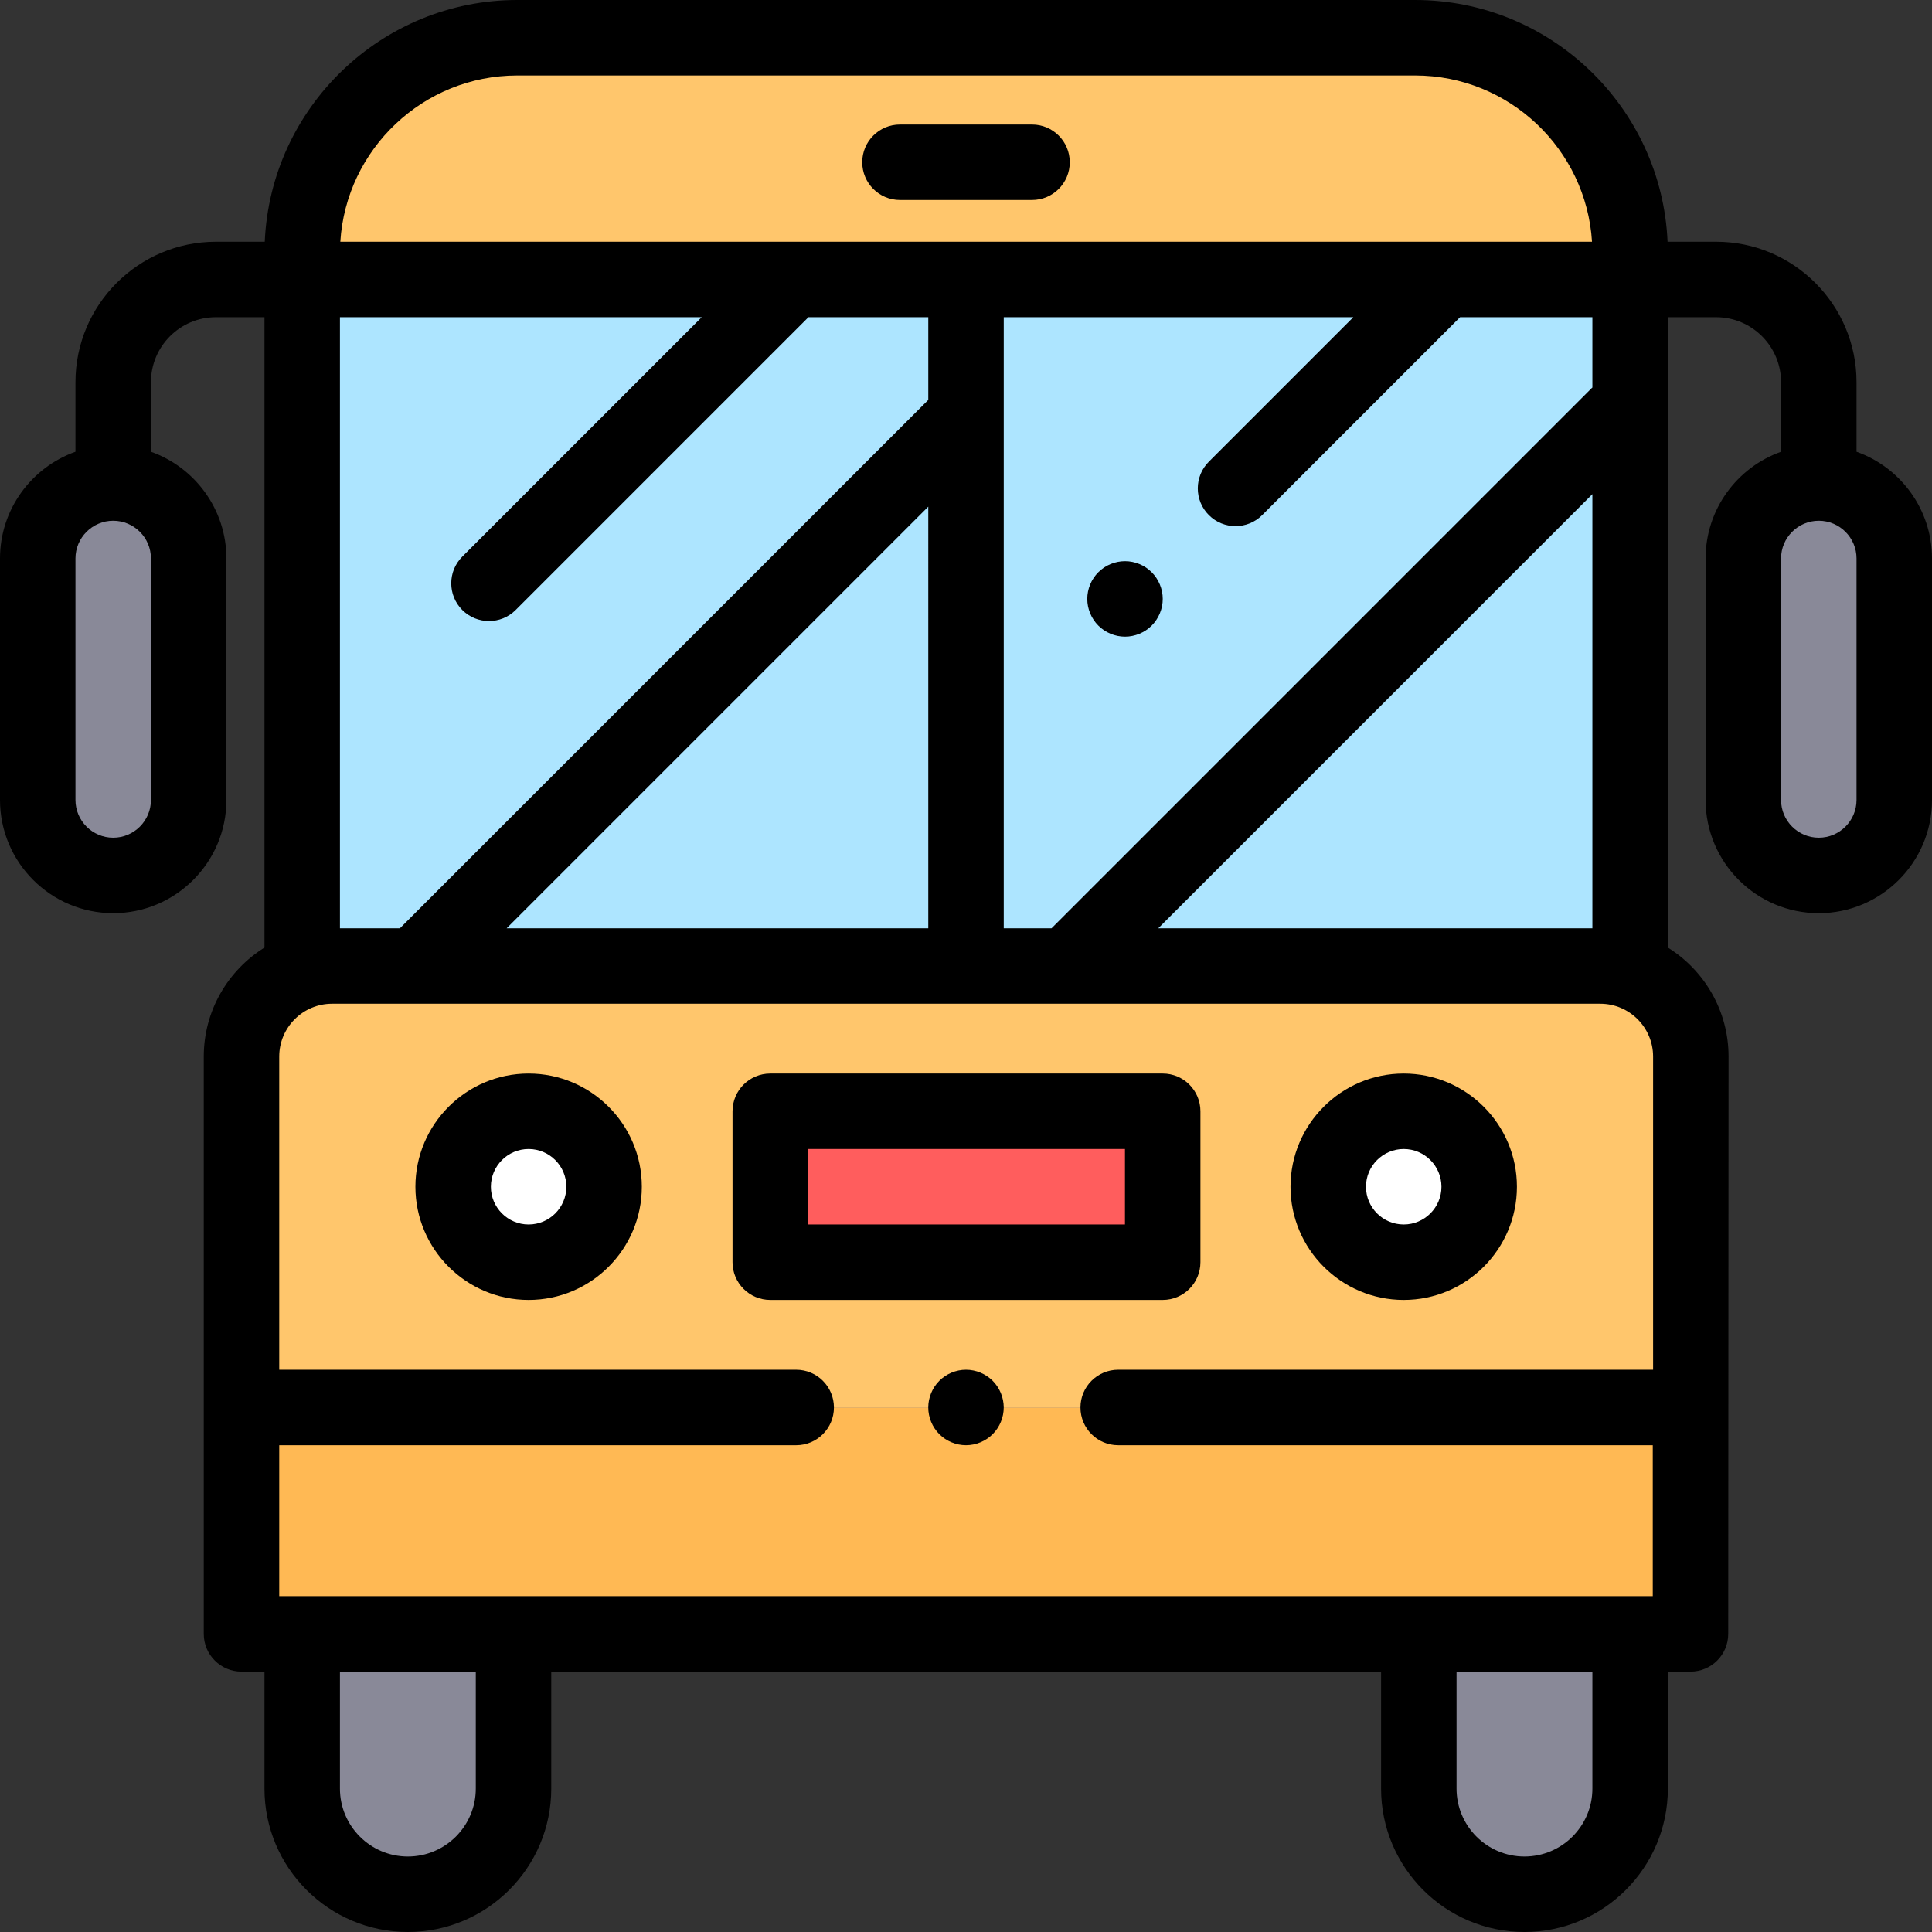 <?xml version="1.0" encoding="iso-8859-1"?>
<!-- Generator: Adobe Illustrator 19.0.0, SVG Export Plug-In . SVG Version: 6.00 Build 0)  -->
<svg version="1.1" id="Capa_1" xmlns="http://www.w3.org/2000/svg" xmlns:xlink="http://www.w3.org/1999/xlink" x="0px" y="0px"
	 viewBox="0 0 512 512" style="enable-background:new 0 0 512 512;" xml:space="preserve">
<rect x="0" y="0" width="512" height="512" fill="#333333" stroke="none"/>
<g>
	<g>
		<rect id="SVGCleanerId_0" x="64" y="373" style="fill:#898998;" width="384" height="60"/>
	</g>
	<g>
		<rect id="SVGCleanerId_0_1_" x="64" y="373" style="fill:#898998;" width="384" height="60"/>
	</g>
	<path style="fill:#898998;" d="M108.088,502L108.088,502c-15.464,0-28-12.536-28-28v-41h56v41
		C136.088,489.464,123.552,502,108.088,502z"/>
	<path style="fill:#898998;" d="M404,502L404,502c-15.464,0-28-12.536-28-28v-41h56v41C432,489.464,419.464,502,404,502z"/>
	<path style="fill:#898998;" d="M482,232L482,232c-11.046,0-20-8.954-20-20v-64c0-11.046,8.954-20,20-20l0,0
		c11.046,0,20,8.954,20,20v64C502,223.046,493.046,232,482,232z"/>
	<path style="fill:#898998;" d="M30,232L30,232c11.046,0,20-8.954,20-20v-64c0-11.046-8.954-20-20-20l0,0c-11.046,0-20,8.954-20,20
		v64C10,223.046,18.954,232,30,232z"/>
</g>
<path style="fill:#ADE5FF;" d="M375,10H137.088c-31.48,0-57,25.52-57,57v189H432V67C432,35.52,406.48,10,375,10z"/>
<path style="fill:#FFC66C;" d="M375,10H137.088c-31.48,0-57,25.52-57,57v7.063H432V67C432,35.52,406.48,10,375,10z"/>
<g>
	<rect id="SVGCleanerId_0_2_" x="64" y="373" style="fill:#FFB954;" width="384" height="60"/>
</g>
<path style="fill:#FFC66C;" d="M424.088,256H88c-13.255,0-24,10.745-24,24v93h384.088v-93C448.088,266.745,437.343,256,424.088,256z
	"/>
<g>
	<circle style="fill:#FFFFFF;" cx="140.09" cy="314.5" r="20"/>
	<circle style="fill:#FFFFFF;" cx="372" cy="314.5" r="20"/>
</g>
<rect x="204.13" y="294.5" style="fill:#FF5D5D;" width="104" height="40"/>
<path d="M492,119.72v-18.439c0-20.522-16.696-37.219-37.219-37.219h-12.856C440.381,28.477,410.959,0,375,0H137.088
	c-35.959,0-65.381,28.477-66.925,64.063H57.219C36.696,64.063,20,80.759,20,101.281v18.439C8.361,123.848,0,134.964,0,148v64
	c0,16.542,13.458,30,30,30s30-13.458,30-30v-64c0-13.036-8.361-24.152-20-28.28v-18.439c0-9.495,7.724-17.219,17.219-17.219h12.869
	v167.056C60.439,257.125,54,267.822,54,280v153c0,5.523,4.477,10,10,10h6.088v31c0,20.953,17.047,38,38,38s38-17.047,38-38v-31H366
	v31c0,20.953,17.047,38,38,38s38-17.047,38-38v-31h6c5.523,0,10-4.477,10-10l0.088-153c0-12.178-6.439-22.875-16.088-28.881V84.063
	h12.781c9.495,0,17.219,7.724,17.219,17.219v18.439c-11.639,4.128-20,15.243-20,28.28v64c0,16.542,13.458,30,30,30s30-13.458,30-30
	v-64C512,134.964,503.639,123.848,492,119.72z M40,212c0,5.514-4.486,10-10,10s-10-4.486-10-10v-64c0-5.514,4.486-10,10-10
	s10,4.486,10,10V212z M438.088,280v83H296.333c-5.523,0-10,4.477-10,10s4.477,10,10,10H438v40H74v-40h137c5.523,0,10-4.477,10-10
	s-4.477-10-10-10H74v-83c0-7.72,6.28-14,14-14h336.088C431.808,266,438.088,272.28,438.088,280z M90.088,84.063h95.875l-63.45,63.45
	c-3.905,3.905-3.905,10.237,0,14.143c1.953,1.953,4.512,2.929,7.071,2.929c2.559,0,5.119-0.976,7.071-2.929l77.593-77.593h31.756
	v21.918L105.984,246H90.088V84.063z M358.649,84.063l-38.293,38.293c-3.905,3.905-3.905,10.237,0,14.143
	c1.953,1.953,4.512,2.929,7.071,2.929s5.119-0.976,7.071-2.929l52.436-52.436H422v18.633c-0.085,0.079-0.175,0.15-0.258,0.233
	L278.671,246h-12.667V84.063H358.649z M134.27,246l111.734-111.734V246H134.27z M306.956,246L422,130.956V246H306.956z M137.088,20
	H375c24.929,0,45.376,19.511,46.899,44.063H90.189C91.712,39.511,112.159,20,137.088,20z M126.088,474c0,9.925-8.075,18-18,18
	s-18-8.075-18-18v-31h36V474z M422,474c0,9.925-8.075,18-18,18s-18-8.075-18-18v-31h36V474z M492,212c0,5.514-4.486,10-10,10
	s-10-4.486-10-10v-64c0-5.514,4.486-10,10-10s10,4.486,10,10V212z"/>
<path d="M298.14,168.72c2.63,0,5.21-1.07,7.07-2.93c1.86-1.87,2.93-4.44,2.93-7.07c0-2.64-1.07-5.21-2.93-7.07
	c-1.86-1.87-4.44-2.93-7.07-2.93s-5.21,1.06-7.07,2.93c-1.86,1.85-2.93,4.43-2.93,7.07c0,2.63,1.07,5.21,2.93,7.07
	C292.93,167.65,295.51,168.72,298.14,168.72z"/>
<path d="M256,363c-2.63,0-5.21,1.07-7.07,2.93S246,370.37,246,373s1.07,5.21,2.93,7.07c1.86,1.86,4.44,2.93,7.07,2.93
	s5.21-1.07,7.07-2.93S266,375.63,266,373s-1.07-5.21-2.93-7.07C261.21,364.07,258.63,363,256,363z"/>
<path d="M140.088,284.5c-16.542,0-30,13.458-30,30s13.458,30,30,30s30-13.458,30-30S156.63,284.5,140.088,284.5z M140.088,324.5
	c-5.514,0-10-4.486-10-10s4.486-10,10-10s10,4.486,10,10S145.602,324.5,140.088,324.5z"/>
<path d="M372,344.5c16.542,0,30-13.458,30-30s-13.458-30-30-30s-30,13.458-30,30S355.458,344.5,372,344.5z M372,304.5
	c5.514,0,10,4.486,10,10s-4.486,10-10,10s-10-4.486-10-10S366.486,304.5,372,304.5z"/>
<path d="M204.127,284.5c-5.523,0-10,4.477-10,10v40c0,5.523,4.477,10,10,10h104c5.523,0,10-4.477,10-10v-40c0-5.523-4.477-10-10-10
	H204.127z M298.127,324.5h-84v-20h84V324.5z"/>
<path d="M238.5,53h35c5.523,0,10-4.477,10-10s-4.477-10-10-10h-35c-5.523,0-10,4.477-10,10S232.977,53,238.5,53z"/>
<g>
</g>
<g>
</g>
<g>
</g>
<g>
</g>
<g>
</g>
<g>
</g>
<g>
</g>
<g>
</g>
<g>
</g>
<g>
</g>
<g>
</g>
<g>
</g>
<g>
</g>
<g>
</g>
<g>
</g>
</svg>
